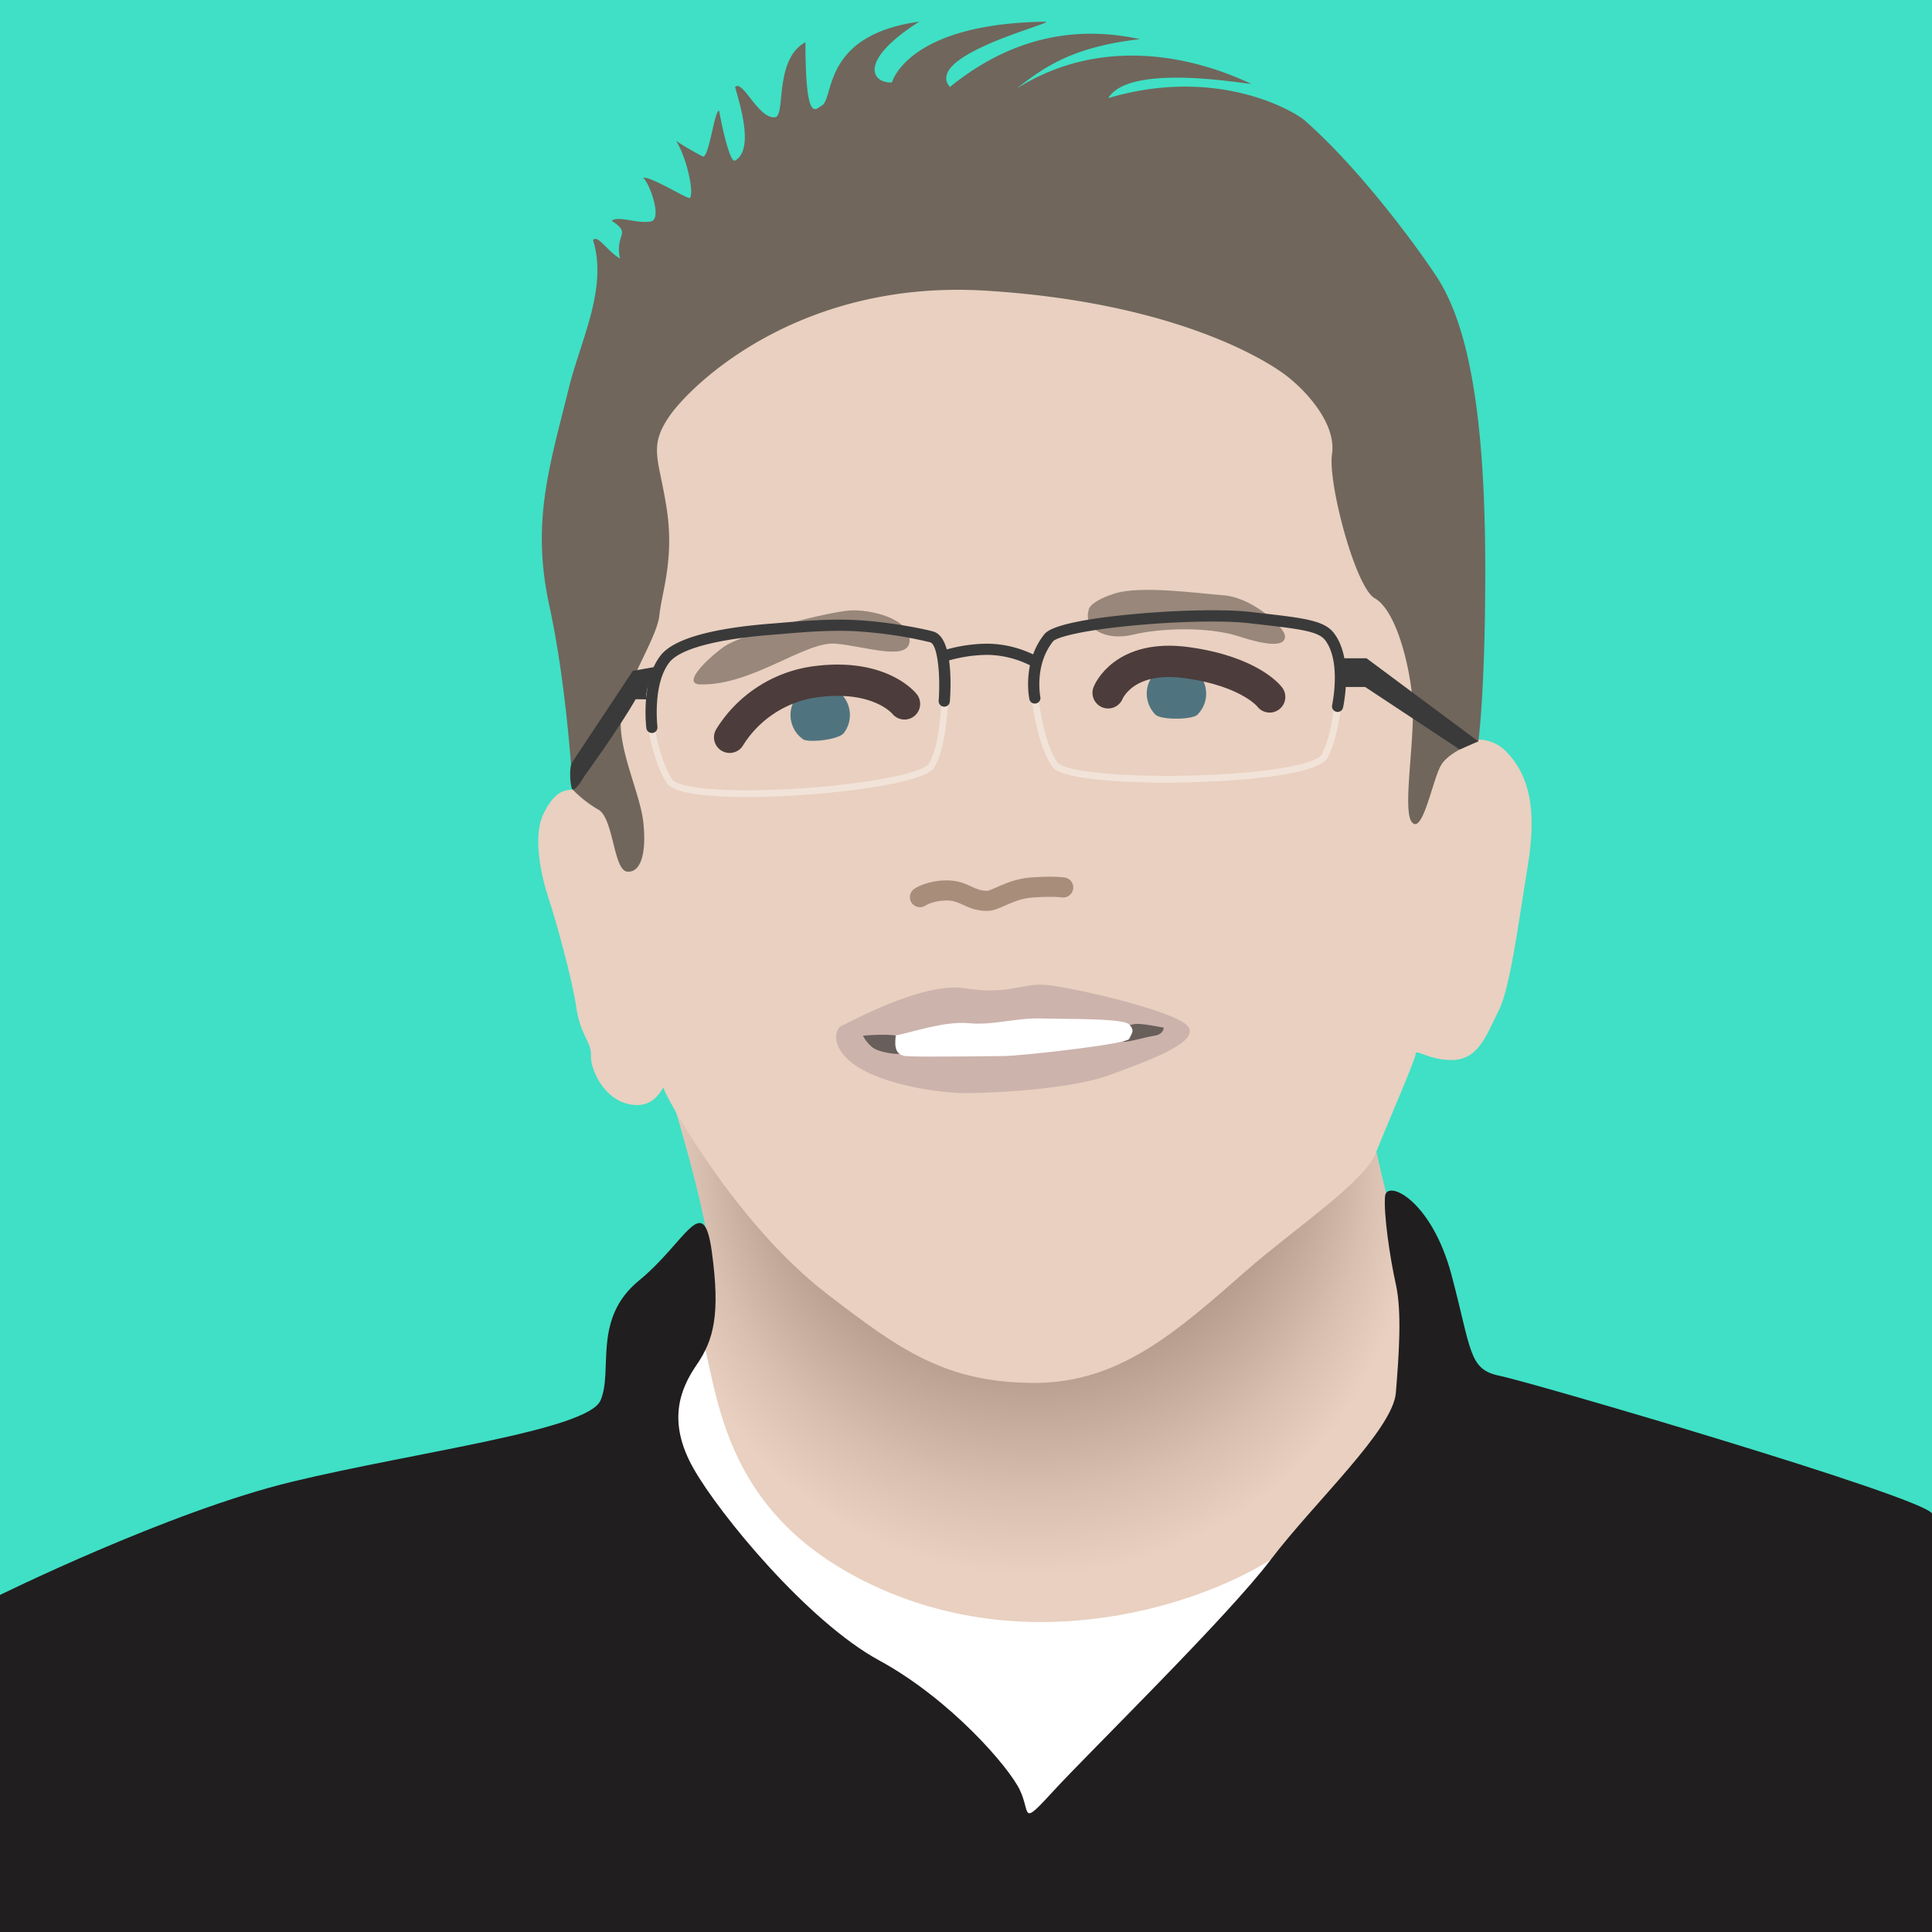 <svg xmlns="http://www.w3.org/2000/svg" xmlns:xlink="http://www.w3.org/1999/xlink" viewBox="0 0 864 864"><defs><style>.cls-1{fill:#3fe0c5;}.cls-2{fill:url(#radial-gradient);}.cls-3{fill:#e9d0c0;}.cls-4{fill:#c1a8a4;opacity:0.73;}.cls-5{fill:#685e5a;}.cls-10,.cls-6{fill:#fff;}.cls-7{fill:#211e1f;}.cls-8{fill:#70665c;}.cls-9{fill:#8b7b70;opacity:0.86;}.cls-10{opacity:0.4;}.cls-11{fill:#3a3a3a;}.cls-12,.cls-14,.cls-15{fill:none;}.cls-12{stroke:#a88d7b;stroke-width:9px;}.cls-12,.cls-14{stroke-linecap:round;stroke-miterlimit:10;}.cls-13{fill:#50747f;}.cls-14{stroke:#4c3c3b;stroke-width:14px;}</style><radialGradient id="radial-gradient" cx="462.33" cy="629.29" fy="394.025" r="282.91" gradientUnits="userSpaceOnUse"><stop offset="0.19" stop-color="#5f4536"/><stop offset="0.21" stop-color="#674d3e"/><stop offset="0.39" stop-color="#ad9384"/><stop offset="0.53" stop-color="#d8bfaf"/><stop offset="0.6" stop-color="#e9d0c0"/></radialGradient></defs><title>bryan-truffle-bg</title><g id="Truffle-light"><rect class="cls-1" width="864" height="864"/></g><g id="Bryan"><path class="cls-2" d="M295.31,474.28s27.6,85.58,22.34,101.66-35.19,72.62-35.19,72.62l41.9,124L565.67,784.3l70.38-112.84,6.15-51.39s-27.37-102.22-29.05-117.3S295.31,474.28,295.31,474.28Z"/><path class="cls-3" d="M296.92,487.1c-.34-3.44-2.4,8.93-14.77,6.87s-18.22-16.15-17.88-22-4.81-9.09-6.53-21.38-9.27-39.45-12.37-48.73-7.56-27.83-2.06-38.49,10.31-11.34,18.9-9.28,4.47-47.89,4.47-47.89l8.59-124.41L343,88,479.76,75.25,608,129.55l31.61,107.57,8.6,96.64s15.12-8.25,25.43,2.4,13.74,25.78,9.62,50.86-7.9,55-13.06,65-8.61,21.62-20.28,22c-10.65.35-16.84-5.15-16.84-2.75s-10.65,26.54-17.87,44.49c-5.29,13.16-36.36,33.66-57.89,52.52-30.21,26.45-56.27,50.16-94.46,50.16-39.79,0-60.26-14.56-93.21-39.95C327.72,546.16,297.12,489,296.92,487.1Z"/><path class="cls-4" d="M375.64,459.13C387.93,453,414.59,439.22,432,442s24.38-1.67,33.6-1.67,60.66,11.63,65.79,18.8-18.45,15.37-34.84,21.52-50.2,8.19-64.55,8.19-48.16-5.19-56.36-19.39C371.75,462.72,375.64,459.13,375.64,459.13Z"/><path class="cls-5" d="M385.93,463.17c13.37-1.1,14.71.35,17.28-.05s.38,5.56,1.06,7.35-11,.59-14.2-2.17A15.76,15.76,0,0,1,385.93,463.17Z"/><path class="cls-5" d="M520.44,459.56c-19.2-3.68-9.93.11-20.51-1.51-2.56-.4,2.85,5.5,2.17,7.29s9-1.36,14.2-2.17C520.45,462.54,520.44,459.56,520.44,459.56Z"/><path class="cls-6" d="M400.55,463.07c6.68-1.21,21.79-6.55,32.67-5.49s21-2.47,32.6-2.12,36.3-.16,39.11,2.65,1.1,4.06.05,6.48-49.14,7.68-56.16,7.68-38.24.56-43.87,0S400.39,465.78,400.55,463.07Z"/><path class="cls-6" d="M312.4,592c9,26.87,7.17,84.21,78.84,117.36s146.1,7.68,177-11.84,82.84-58.94,82.84-58.94l-86,164L453,841.09,297.17,748.81,290,604.57Z"/><path class="cls-7" d="M-1.91,714.2S75.17,676,130.7,662.62s132.12-23,137.87-36.38-3.83-36.38,17.23-53.61,28.72-40.73,32.55-12.71.79,39.39-6.82,50.46-13.14,25.6-1.38,46.35,51.2,68.5,83,85.8,58.12,47.74,63,58.11,0,16.61,15.23,0,77.49-77.49,96.86-103.09,54.66-58.11,56-74.72,2.77-36,0-48.43-5.53-31.83-4.84-39.44,20.75,1.39,29.75,35.29,7.61,42.2,21.45,45,188.89,54,193.38,61.58S864,864,864,864H0Z"/><path class="cls-8" d="M267.64,362.1c6.78,3.87,6.69,27.22,12.9,27.7s8.59-8.6,7.16-22-12-33.9-9.83-48.22,16-34.38,17-44.41,6.69-24.83,3.34-47.27-8.43-27.72,1-41.57S356.93,124.77,441,130s125.71,31.1,135.13,38.68,21.46,21.51,19.55,34.4,10.5,59.69,19.1,64.46,14.82,25.79,16.73,43.45-4.77,51.57,0,56.82,9.12-19,12.9-25.54,16.71-10.75,16.71-10.75,3.1-21.86,3.1-76.59c0-73.34-8.42-111.06-22-131.59C632.12,108.12,607.68,75.24,583.64,54c-5.2-4.58-39.67-24.52-88-10.12,9.91-16.63,66.57-5.25,63.7-6.5-7.46-3.26-57-27.74-104.65,2.2,12.09-9.43,24.84-18.63,55.12-22.07-24.33-5.26-54.3-3.53-85,21.38C412.42,24.44,474.41,9.62,467.23,9.72c-61.61.88-68.34,27.16-68.34,27.16-9,.39-15.49-9.52,12.2-27.2-43.77,6.06-37.84,34.38-43.61,37.55-2.66,1.45-7.28,8.81-7.28-28.35-14.17,7.66-8.72,32.9-13.57,33.54-7.43,1-14.53-17.15-17.89-13.48,2.27,8.21,8.55,27.92,0,32.86-2,1.18-5.24-11.8-7.14-22.28-2.1-.43-4.58,21.8-7.4,20.41A127.78,127.78,0,0,1,302.34,63c4.5,6.9,8.2,22.87,6.2,25.5-.7.92-17.38-9.71-20.89-9C291,82.81,296,98,291.17,99c-6,1.25-14.82-2.73-17.61-.25,9.29,6,1.2,5.7,3.73,16.9-5.88-3.49-9.89-10.77-12.08-8.33,6.67,21.66-5.47,44.53-10.83,66.24-8.73,35.32-16.85,60-8.7,97.39,8.08,37.09,10.46,82.18,10.46,82.18A52.93,52.93,0,0,0,267.64,362.1Z"/><path class="cls-9" d="M313.11,306.07c23.51.57,46.94-19.53,60.8-18.21s32.89,8.15,32.89-1.61S389,272.43,380.08,273s-47.94,10-56.72,16.51S305.3,305.88,313.11,306.07Z"/><path class="cls-9" d="M486.83,273c-2.44,7.93,7.54,13.79,19.63,10.86s33.56-3.83,47.72.77,20.49,4.18,20.49,0S560,267.22,547.34,266.24s-37.62-4.57-49.33-.67S486.83,273,486.83,273Z"/><path class="cls-10" d="M369,354.71c6.72-.63,13.24-1.4,19.18-2.29,11.42-1.72,25.77-4.62,29.3-8.71l.12-.17c6-9.31,6.44-31.13,6.45-32.05l-2.92-.07c0,.22-.44,21.72-5.91,30.37-4.89,5.33-41.4,10.95-75.42,11.58-21.2.39-35.78-1.34-39.09-4.63-5.6-8.73-7.72-22.4-7.74-22.54l-2.89.44c.09.6,2.26,14.61,8.28,23.88l.16.21c4.88,5.2,25.18,5.94,41.35,5.64C349.21,356.19,359.32,355.61,369,354.71Z"/><path class="cls-10" d="M521.67,350c-6.92,0-13.66-.17-19.81-.51-11.83-.65-26.77-2.21-30.76-6l-.14-.16c-7-8.71-9.53-30.4-9.64-31.32l3-.33c0,.21,2.52,21.58,8.92,29.69,5.51,4.86,43.34,7.08,78.16,4.56,21.7-1.57,36.43-4.63,39.5-8.22,4.9-9.2,5.77-23,5.78-23.16l3,.18c0,.6-.93,14.75-6.2,24.53l-.14.23c-4.49,5.63-25.17,8.24-41.72,9.43C542.07,349.6,531.69,350,521.67,350Z"/><path class="cls-11" d="M291.53,327.8a2.5,2.5,0,0,1-2.48-2.19c-.1-.85-2.49-21.06,6.34-32.44,5.74-7.4,22.61-12.22,50.14-14.34,1.4-.1,3-.24,4.64-.38,9-.76,21.26-1.8,33.14-1.13,16.15.92,31.71,4.36,34.23,5.16,8.67,2.74,7.73,24.59,7.24,31.23a2.5,2.5,0,1,1-5-.37c.85-11.51-.48-25.06-3.76-26.1a190.61,190.61,0,0,0-33-4.92c-11.51-.66-23.6.37-32.42,1.11l-4.69.39c-25.33,1.94-41.87,6.35-46.57,12.42C291.76,306,294,324.81,294,325a2.51,2.51,0,0,1-2.18,2.79A1.62,1.62,0,0,1,291.53,327.8Z"/><path class="cls-11" d="M462.81,298.35a2.51,2.51,0,0,1-1.26-.34,44.13,44.13,0,0,0-19.79-5.15,64.72,64.72,0,0,0-20.17,3.37c-1.3.48-3-4.19-1.76-4.68a68.49,68.49,0,0,1,21.93-3.69,48.38,48.38,0,0,1,22.31,5.84,2.49,2.49,0,0,1-1.26,4.65Z"/><path class="cls-11" d="M598.19,318.38a2.51,2.51,0,0,1-2.45-3.05c0-.19,4.2-19.27-3.09-29-3.09-4.11-11.79-5.1-30.86-7.26l-3.55-.41c-10.65-1.22-31-.82-50.73,1-24.42,2.24-35.24,5.5-36.55,7.13-8.55,10.68-5.73,24.88-5.7,25a2.5,2.5,0,0,1-4.89,1c-.15-.67-3.36-16.61,6.68-29.17,3.8-4.74,23.85-7.5,40-9,20-1.84,40.79-2.23,51.75-1l3.54.41c21.16,2.4,29.91,3.4,34.3,9.23,8.68,11.55,4.17,32.19,4,33.07A2.5,2.5,0,0,1,598.19,318.38Z"/><path class="cls-11" d="M256.14,353.08c-1,0-1.93-9.65-.25-12.18L283,300l9.68-1.71c1.68-2.53-5.67,12.63-3.14,14.31.72.48,0,0-5.27.11-8.05,14-22.67,34-22.67,34C260.56,348.32,257.92,353.08,256.14,353.08Z"/><polygon class="cls-11" points="600.78 307.21 610.48 307.21 652.79 335.18 661.09 331.54 611.11 294.38 599.46 294.38 600.78 307.21"/><path class="cls-12" d="M411.4,401.21s4.28-3,12.11-3,10.16,4.66,18,4.66c3.93,0,10.18-5.32,20.07-6s13.89,0,13.89,0"/><path class="cls-13" d="M380.08,319.78a13.18,13.18,0,0,1-2.7,8c-2.42,3.2-16,4.38-18.17,2.87a13.28,13.28,0,1,1,20.87-10.89Z"/><path class="cls-13" d="M539.4,310.2a13.2,13.2,0,0,1-3.89,9.39c-2.4,2.41-16.38,2.41-18.78,0a13.28,13.28,0,1,1,22.67-9.39Z"/><path class="cls-14" d="M404.49,314.78S394,301.45,366,304.72a53.59,53.59,0,0,0-39.7,25"/><path class="cls-14" d="M495.56,309.83s6.78-17.45,35.31-13.48,36.93,15.32,36.93,15.32"/><line class="cls-15" x1="291.84" y1="327.78" x2="419.79" y2="313.34"/></g></svg>